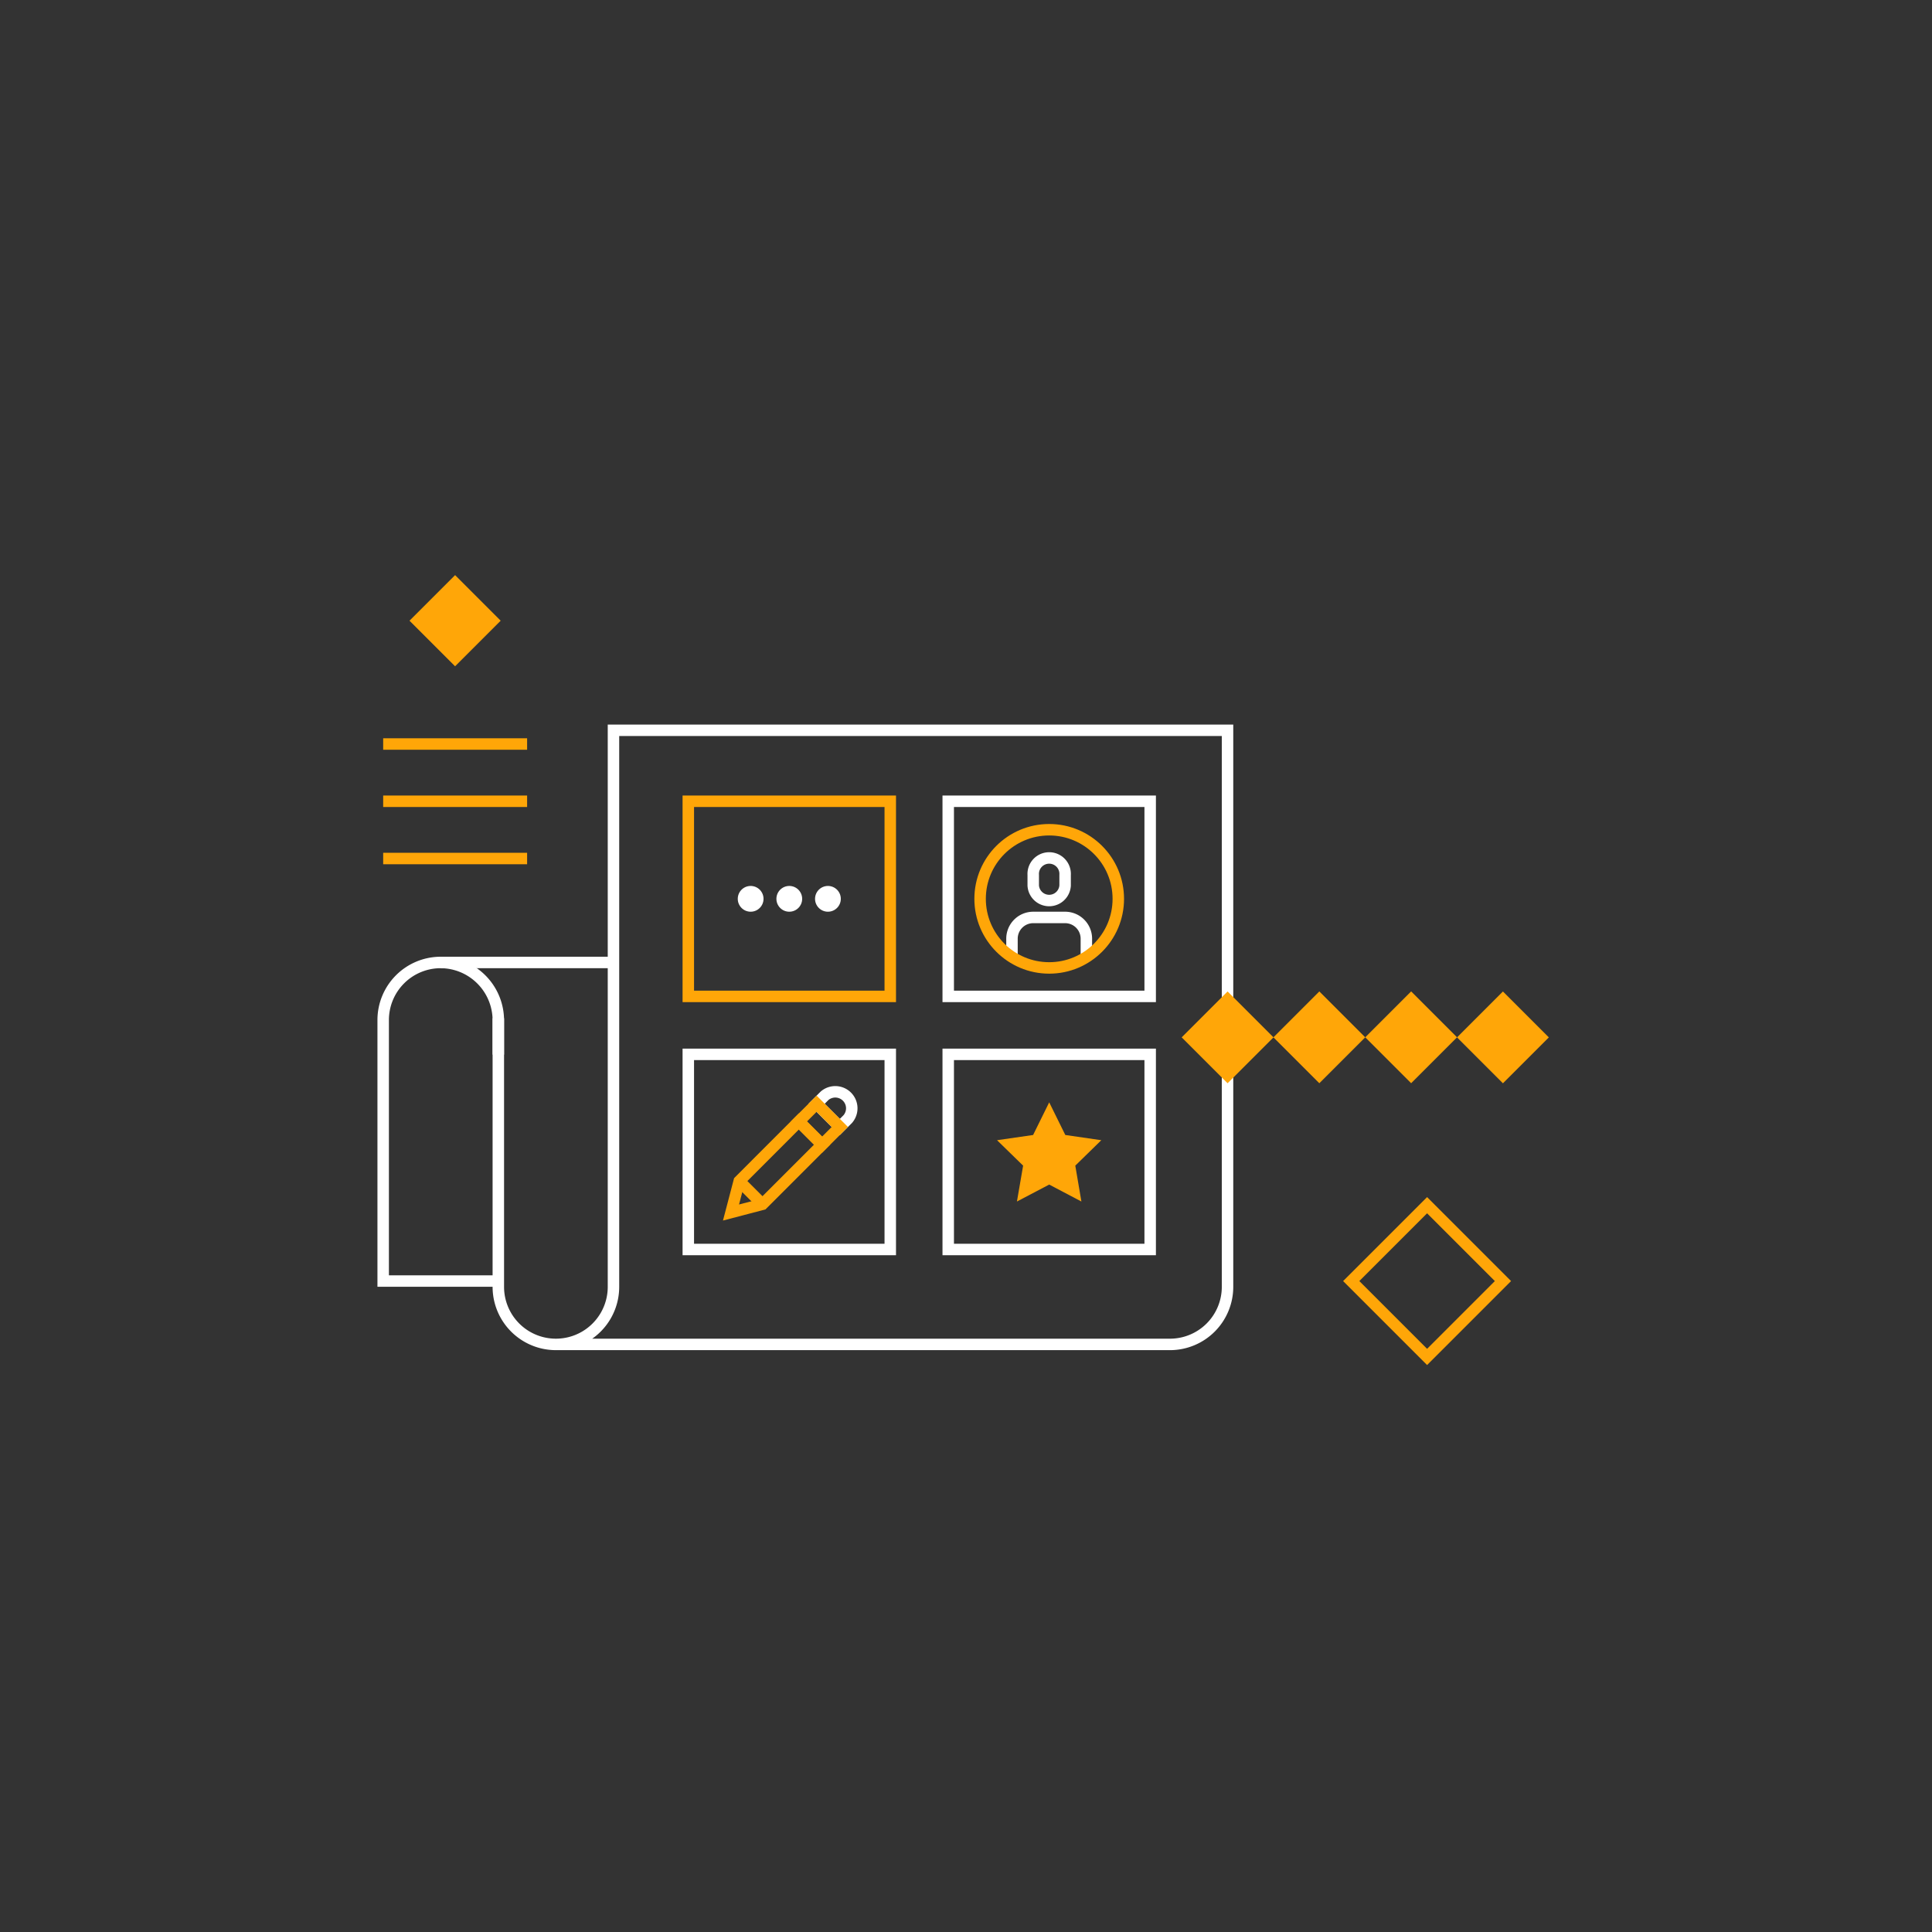 <svg id="_ÎÓÈ_1" data-name="—ÎÓÈ_1" xmlns="http://www.w3.org/2000/svg" viewBox="0 0 300 300"><rect x="0" y="0" width="300" height="300" fill="#333333" stroke="none"/><defs><style>.cls-1,.cls-2{fill:none;stroke-miterlimit:10;stroke-width:1.78px;}.cls-1{stroke:#fff;}.cls-2{stroke:#ffa608;}.cls-3{fill:#ffa608;}.cls-4{fill:#fff;}</style></defs><path class="cls-1" d="M77.38,163.76v-5.37a9,9,0,0,0-8.94-8.94h0a8.94,8.94,0,0,0-8.94,8.94v40.53H77.38"/><line class="cls-1" x1="68.44" y1="149.45" x2="95.26" y2="149.45"/><rect class="cls-2" x="106.88" y="124.42" width="31.36" height="30.3"/><rect class="cls-1" x="147.24" y="124.42" width="31.36" height="30.3"/><rect class="cls-1" x="106.88" y="163.72" width="31.36" height="30.3"/><rect class="cls-1" x="147.24" y="163.72" width="31.36" height="30.3"/><path class="cls-1" d="M86.32,208.76h95.35a8.94,8.94,0,0,0,8.94-8.94V113.4H95.26v86.42a8.94,8.94,0,0,1-17.88,0V158.1"/><rect class="cls-3" x="185.58" y="156.04" width="10.08" height="10.08" transform="translate(169.73 -87.61) rotate(45)"/><rect class="cls-3" x="199.83" y="156.04" width="10.08" height="10.08" transform="translate(173.9 -97.69) rotate(45)"/><rect class="cls-3" x="214.08" y="156.04" width="10.08" height="10.08" transform="translate(178.08 -107.77) rotate(45)"/><rect class="cls-3" x="228.34" y="156.04" width="10.08" height="10.08" transform="translate(182.25 -117.84) rotate(45)"/><line class="cls-2" x1="59.5" y1="115.53" x2="81.85" y2="115.53"/><line class="cls-2" x1="59.5" y1="133.31" x2="81.85" y2="133.31"/><line class="cls-2" x1="59.5" y1="124.42" x2="81.85" y2="124.42"/><rect class="cls-2" x="213.27" y="190.59" width="16.66" height="16.66" transform="translate(205.56 -98.43) rotate(45)"/><rect class="cls-3" x="65.67" y="91.37" width="10.01" height="10.01" transform="translate(88.84 -21.74) rotate(45)"/><path class="cls-1" d="M168.69,148.24v-2.48a3.3,3.3,0,0,0-3.3-3.3h-4.95a3.3,3.3,0,0,0-3.3,3.3v2.48"/><path class="cls-1" d="M165.39,137.51a2.48,2.48,0,0,1-4.95,0v-1.65a2.48,2.48,0,1,1,4.95,0Z"/><circle class="cls-2" cx="162.92" cy="139.57" r="10.73"/><circle class="cls-4" cx="116.56" cy="139.57" r="2"/><circle class="cls-4" cx="122.56" cy="139.57" r="2"/><circle class="cls-4" cx="128.56" cy="139.57" r="2"/><polygon class="cls-2" points="118.4 187 127.66 177.74 124.05 174.13 114.79 183.4 113.51 188.28 118.4 187"/><path class="cls-1" d="M130.41,175l-3.61-3.61,1.24-1.24a2.56,2.56,0,0,1,3.6,3.62Z"/><rect class="cls-2" x="125.28" y="172.01" width="3.9" height="5.1" transform="translate(-86.17 141.1) rotate(-45)"/><line class="cls-2" x1="114.79" y1="183.39" x2="118.4" y2="187"/><polygon class="cls-3" points="162.92 171.17 165.42 176.24 171.01 177.05 166.97 181 167.92 186.57 162.92 183.94 157.91 186.57 158.87 181 154.82 177.05 160.42 176.24 162.92 171.17"/></svg>